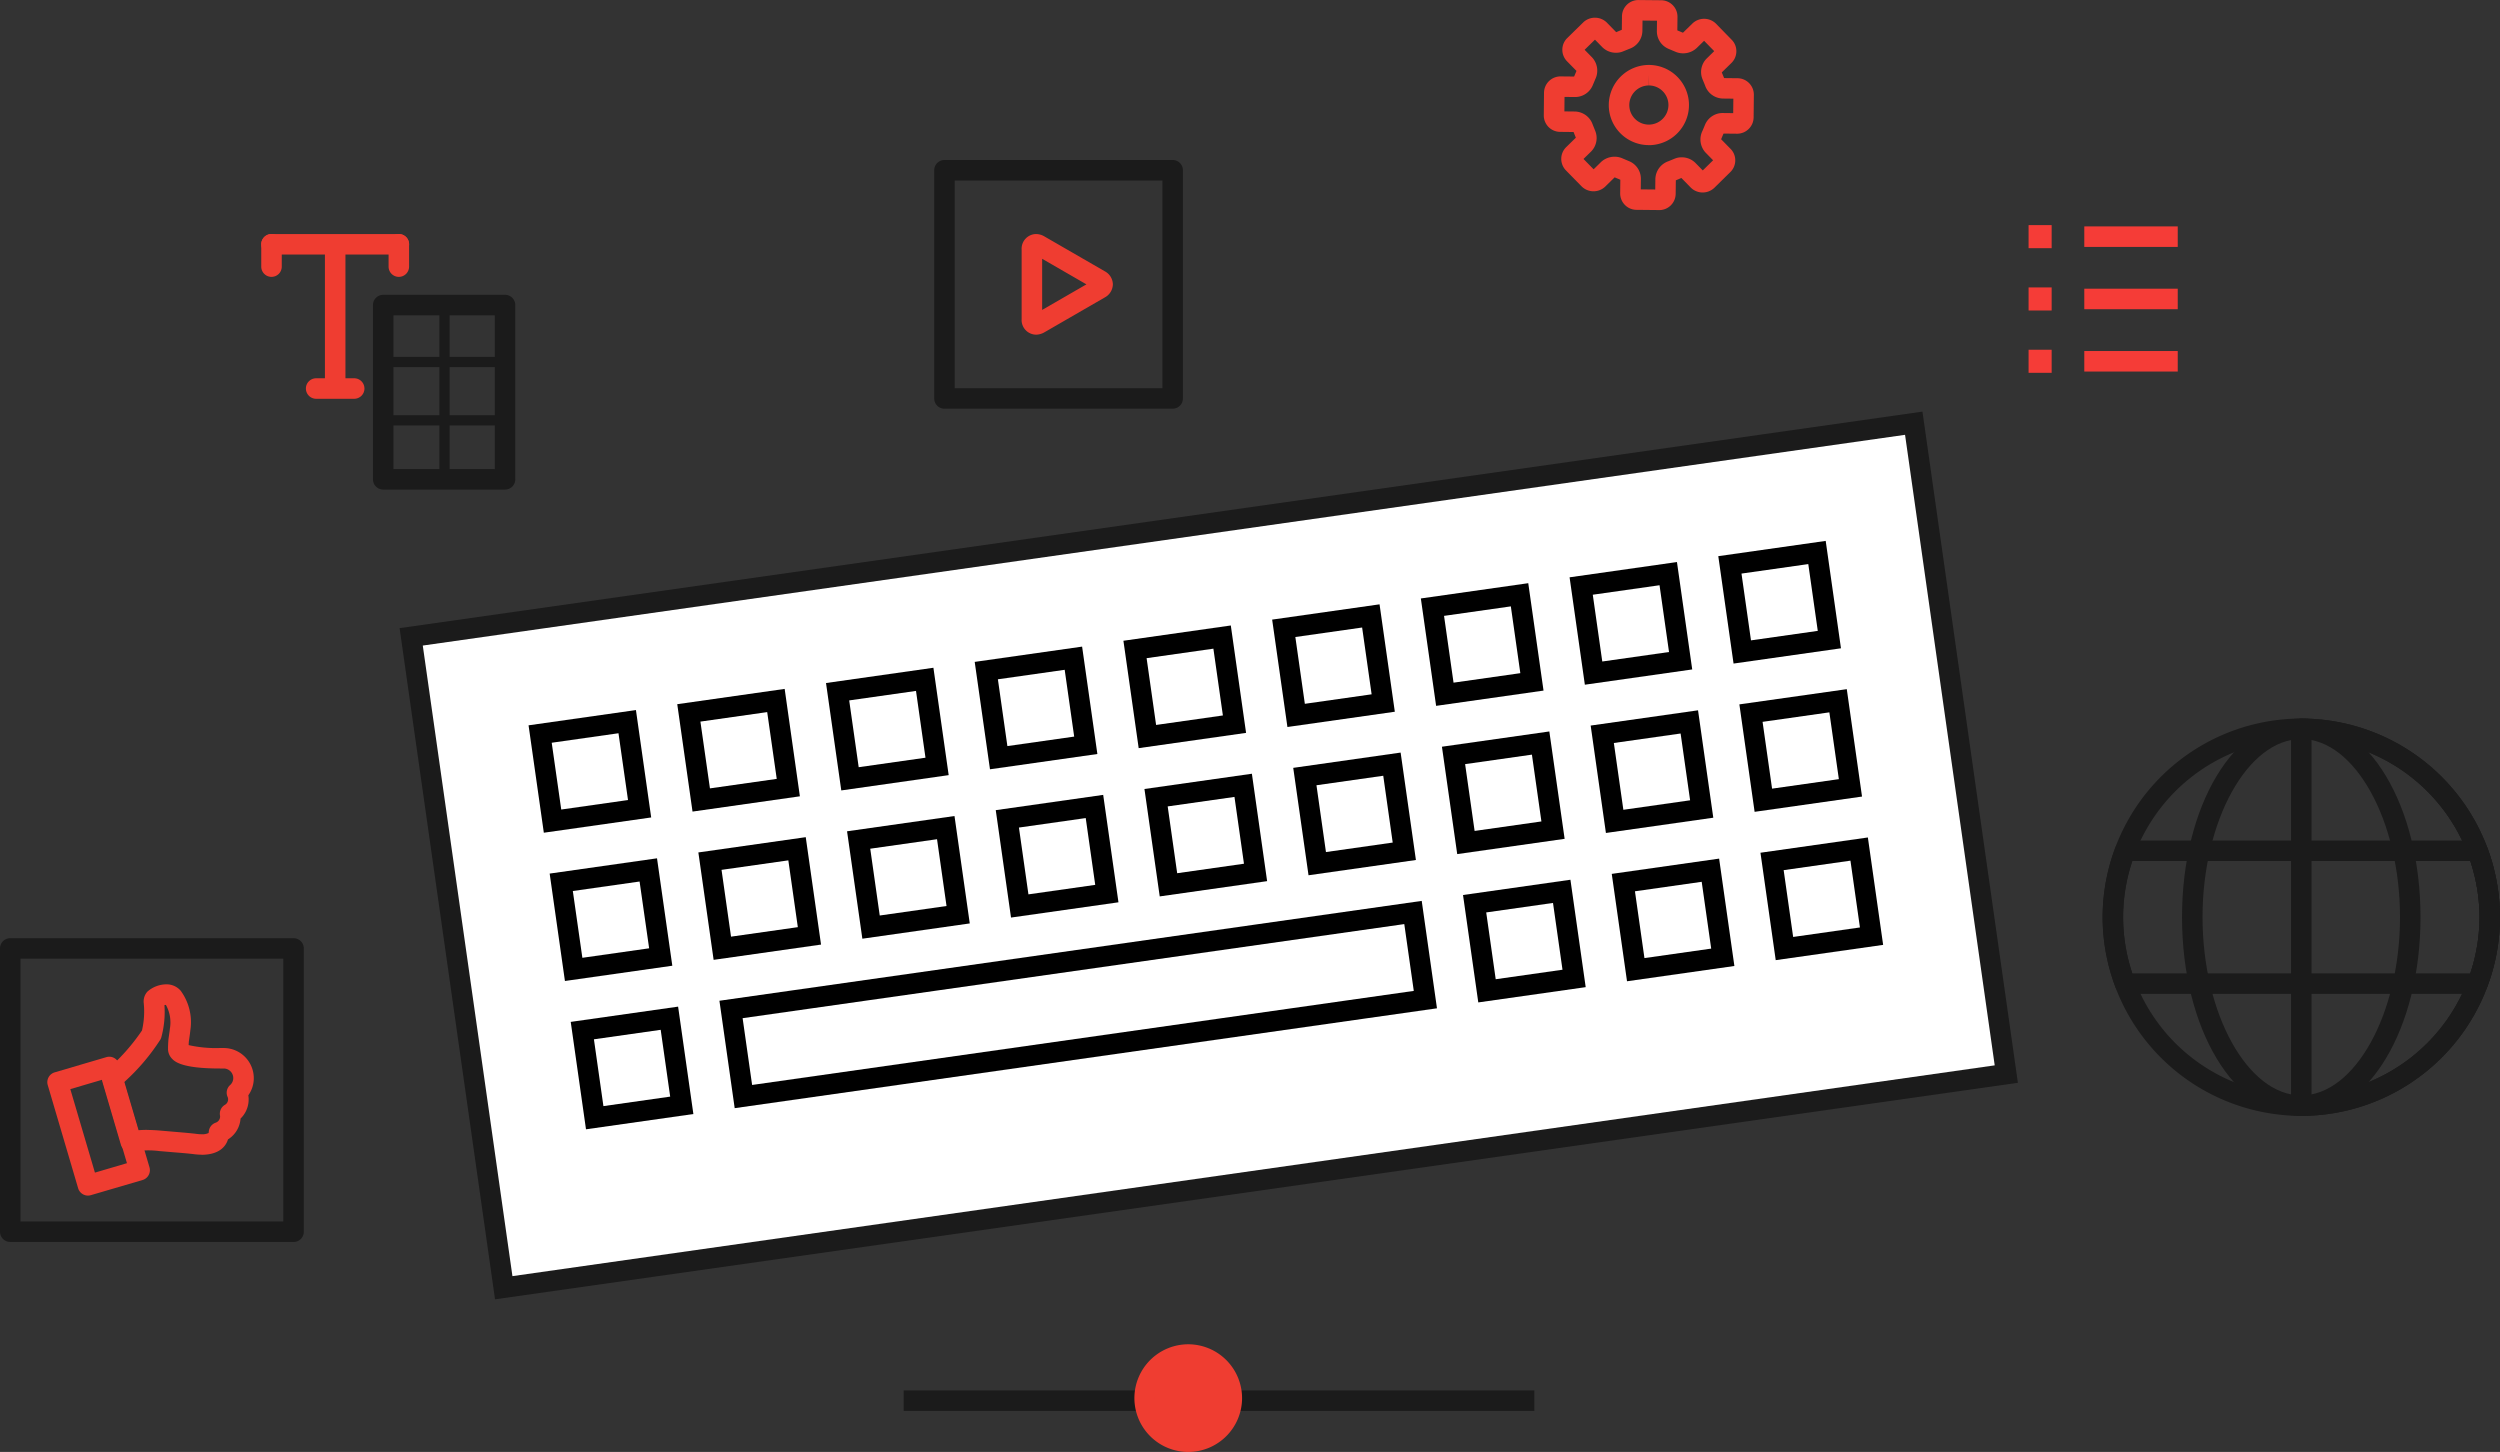 <svg xmlns="http://www.w3.org/2000/svg" width="243.786" height="141.587" viewBox="0 0 243.786 141.587">
  <rect x="0" y="0" width="243.786" height="141.587" fill="#333333" stroke="none"/>
  <g id="Group_290" data-name="Group 290" transform="translate(0 141.587)">
    <path id="Path_2139" data-name="Path 2139" d="M40.1-79.18l146.867-21.138,8.679,63.71L49.261-16.016Z" fill="#fff" fill-rule="evenodd"/>
    <path id="Path_2140" data-name="Path 2140" d="M38.369-95.846h9.879V-110.84H38.369Zm10.878,2H37.369a1,1,0,0,1-1-1V-111.84a1,1,0,0,1,1-1H49.247a1,1,0,0,1,1,1v16.994a1,1,0,0,1-1,1" fill="#1b1b1b"/>
    <path id="Path_2141" data-name="Path 2141" d="M43.345-94.623a.5.5,0,0,1-.5-.5v-16.439a.5.5,0,0,1,.5-.5.5.5,0,0,1,.5.5v16.439a.5.5,0,0,1-.5.5" fill="#1b1b1b"/>
    <path id="Path_2142" data-name="Path 2142" d="M49.324-105.788H37.367a.5.5,0,0,1-.5-.5.5.5,0,0,1,.5-.5H49.324a.5.5,0,0,1,.5.5.5.5,0,0,1-.5.5" fill="#1b1b1b"/>
    <path id="Path_2143" data-name="Path 2143" d="M49.324-100.1H37.367a.5.5,0,0,1-.5-.5.5.5,0,0,1,.5-.5H49.324a.5.5,0,0,1,.5.5.5.5,0,0,1-.5.5" fill="#1b1b1b"/>
    <path id="Path_2144" data-name="Path 2144" d="M34.539-102.7H30.83a1,1,0,0,1-1-1,1,1,0,0,1,1-1h3.709a1,1,0,0,1,1,1,1,1,0,0,1-1,1" fill="#ef3d31"/>
    <path id="Path_2145" data-name="Path 2145" d="M26.476-114.588a1,1,0,0,1-1-1v-2.177a1,1,0,0,1,1-1,1,1,0,0,1,1,1v2.177a1,1,0,0,1-1,1" fill="#ef3d31"/>
    <path id="Path_2146" data-name="Path 2146" d="M38.892-114.588a1,1,0,0,1-1-1v-2.177a1,1,0,0,1,1-1,1,1,0,0,1,1,1v2.177a1,1,0,0,1-1,1" fill="#ef3d31"/>
    <path id="Path_2147" data-name="Path 2147" d="M32.685-103.058a1,1,0,0,1-1-1V-117.12a1,1,0,0,1,1-1,1,1,0,0,1,1,1v13.062a1,1,0,0,1-1,1" fill="#ef3d31"/>
    <path id="Path_2148" data-name="Path 2148" d="M38.892-116.765H26.476a1,1,0,0,1-1-1,1,1,0,0,1,1-1H38.892a1,1,0,0,1,1,1,1,1,0,0,1-1,1" fill="#ef3d31"/>
    <path id="Path_2149" data-name="Path 2149" d="M186.619-100.318,40.1-79.486l9.024,63.47L195.643-36.848Z" fill="none" stroke="#000" stroke-linejoin="round" stroke-width="1"/>
    <path id="Path_2150" data-name="Path 2150" d="M187.468-101.449,38.966-80.335l9.306,65.45L196.774-36ZM194.513-37.7,49.97-17.146l-8.743-61.49L185.77-99.186Z" fill="#1b1b1b"/>
    <path id="Path_2151" data-name="Path 2151" d="M62.013-72.346,51.542-70.858l1.489,10.473L63.5-61.874Zm-.773,8.774-6.511.926L53.8-69.159l6.511-.926Z"/>
    <path id="Path_2152" data-name="Path 2152" d="M76.516-74.409,66.042-72.919l1.489,10.473L78-63.936Zm-.773,8.774-6.514.926L68.3-71.221l6.513-.926Z"/>
    <path id="Path_2153" data-name="Path 2153" d="M91.021-76.471,80.548-74.982l1.489,10.473L92.51-66ZM90.248-67.7l-6.513.926-.926-6.513,6.514-.926Z"/>
    <path id="Path_2154" data-name="Path 2154" d="M105.521-78.533,95.048-77.043l1.489,10.473L107.01-68.06Zm-.772,8.774-6.514.926-.926-6.513,6.514-.926Z"/>
    <path id="Path_2155" data-name="Path 2155" d="M120.021-80.594l-10.472,1.489,1.489,10.473,10.472-1.489Zm-.772,8.774-6.513.926-.926-6.513,6.513-.926Z"/>
    <path id="Path_2156" data-name="Path 2156" d="M134.526-82.656l-10.473,1.489,1.489,10.473,10.473-1.489Zm-.773,8.774-6.512.926-.926-6.513,6.512-.926Z"/>
    <path id="Path_2157" data-name="Path 2157" d="M149.027-84.718l-10.474,1.489,1.489,10.473,10.474-1.489Zm-.773,8.774-6.513.926-.926-6.513,6.513-.926Z"/>
    <path id="Path_2158" data-name="Path 2158" d="M163.527-86.78l-10.47,1.489,1.489,10.473,10.47-1.489Zm-.773,8.774-6.509.925-.926-6.512,6.509-.925Z"/>
    <path id="Path_2159" data-name="Path 2159" d="M178.032-88.842l-10.474,1.489,1.489,10.473,10.474-1.489Zm-.773,8.774-6.513.926-.926-6.513,6.514-.926Z"/>
    <path id="Path_2160" data-name="Path 2160" d="M64.068-57.889,53.6-56.4l1.489,10.474,10.471-1.489ZM63.3-49.114l-6.511.926L55.859-54.7l6.51-.926Z"/>
    <path id="Path_2161" data-name="Path 2161" d="M78.572-59.951,68.1-58.462l1.489,10.474,10.474-1.489ZM77.8-51.176l-6.514.926-.926-6.514,6.514-.926Z"/>
    <path id="Path_2162" data-name="Path 2162" d="M93.077-62.013,82.6-60.524,84.092-50.05,94.566-51.54ZM92.3-53.238l-6.513.926-.926-6.514,6.513-.926Z"/>
    <path id="Path_2163" data-name="Path 2163" d="M107.577-64.075,97.1-62.586l1.489,10.474L109.066-53.6ZM106.8-55.3l-6.513.926-.926-6.514,6.513-.926Z"/>
    <path id="Path_2164" data-name="Path 2164" d="M122.077-66.137,111.6-64.648l1.49,10.474,10.472-1.489Zm-.772,8.775-6.513.926-.926-6.514,6.513-.926Z"/>
    <path id="Path_2165" data-name="Path 2165" d="M136.581-68.2,126.109-66.71,127.6-56.236l10.472-1.489Zm-.772,8.775L129.3-58.5l-.926-6.514,6.513-.926Z"/>
    <path id="Path_2166" data-name="Path 2166" d="M151.082-70.26l-10.473,1.489L142.1-58.3l10.474-1.489Zm-.772,8.775-6.514.926-.926-6.514L149.384-68Z"/>
    <path id="Path_2167" data-name="Path 2167" d="M165.583-72.322l-10.47,1.488L156.6-60.36l10.47-1.489Zm-.773,8.775-6.509.926-.927-6.514,6.51-.925Z"/>
    <path id="Path_2168" data-name="Path 2168" d="M180.088-74.384,169.614-72.9,171.1-62.422l10.474-1.489Zm-.773,8.775-6.513.926-.926-6.514,6.513-.926Z"/>
    <path id="Path_2169" data-name="Path 2169" d="M66.125-43.426,55.654-41.938l1.489,10.474,10.471-1.489Zm-.772,8.775-6.511.926-.926-6.514,6.511-.926Z"/>
    <path id="Path_2170" data-name="Path 2170" d="M138.638-53.737,70.154-44l1.489,10.474,68.483-9.737Zm-1.7,2.262.926,6.514L73.342-35.788,72.416-42.3Z"/>
    <path id="Path_2171" data-name="Path 2171" d="M153.139-55.8l-10.474,1.489,1.489,10.474,10.474-1.489Zm-.773,8.775-6.513.926-.926-6.513,6.513-.926Z"/>
    <path id="Path_2172" data-name="Path 2172" d="M167.639-57.86l-10.47,1.489L158.658-45.9l10.47-1.489Zm-.773,8.775-6.509.925-.926-6.513,6.509-.926Z"/>
    <path id="Path_2173" data-name="Path 2173" d="M182.144-59.922,171.67-58.433l1.489,10.474,10.474-1.489Zm-.773,8.775-6.513.926-.926-6.514,6.513-.926Z"/>
    <path id="Path_2174" data-name="Path 2174" d="M2-22.479H27.626V-48.106H2Zm26.626,2H1a1,1,0,0,1-1-1V-49.1a1,1,0,0,1,1-1H28.626a1,1,0,0,1,1,1v27.626a1,1,0,0,1-1,1" fill="#1b1b1b"/>
    <path id="Path_2175" data-name="Path 2175" d="M93.1-103.733h20.251v-20.252H93.1Zm21.251,2H92.1a1,1,0,0,1-1-1v-22.252a1,1,0,0,1,1-1h22.251a1,1,0,0,1,1,1v22.252a1,1,0,0,1-1,1" fill="#1b1b1b"/>
    <path id="Path_2176" data-name="Path 2176" d="M88.12-4h61.5V-6H88.12Z" fill="#1b1b1b" fill-rule="evenodd"/>
    <path id="Path_2177" data-name="Path 2177" d="M120.12-5.25A4.25,4.25,0,0,1,115.87-1a4.25,4.25,0,0,1-4.25-4.25,4.25,4.25,0,0,1,4.25-4.25,4.25,4.25,0,0,1,4.25,4.25" fill="#ef3d31"/>
    <path id="Path_2178" data-name="Path 2178" d="M115.87-8.5a3.254,3.254,0,0,0-3.25,3.25A3.254,3.254,0,0,0,115.87-2a3.254,3.254,0,0,0,3.25-3.25,3.254,3.254,0,0,0-3.25-3.25m0,8.5a5.256,5.256,0,0,1-5.25-5.25,5.256,5.256,0,0,1,5.25-5.25,5.256,5.256,0,0,1,5.25,5.25A5.256,5.256,0,0,1,115.87,0" fill="#ef3d31"/>
    <path id="Path_2179" data-name="Path 2179" d="M6.857-35.381l2.4,8.14,3.122-.919L9.977-36.3ZM8.578-25a1,1,0,0,1-.959-.717L4.656-35.774a1,1,0,0,1,.676-1.242L10.371-38.5a1,1,0,0,1,.761.08,1,1,0,0,1,.481.6l2.963,10.061a1,1,0,0,1-.676,1.241L8.859-25.041A.985.985,0,0,1,8.578-25" fill="#ef3d31"/>
    <path id="Path_2180" data-name="Path 2180" d="M14.344-31.4c.384,0,.827.02,1.338.065l1.3.112c.911.077,1.709.145,2.227.212a3.6,3.6,0,0,0,.441.03,1.367,1.367,0,0,0,.7-.128.582.582,0,0,1,.015-.168,1,1,0,0,1,.659-.828.641.641,0,0,0,.437-.56.534.534,0,0,0-.009-.15,1,1,0,0,1,.48-1.034.612.612,0,0,0,.311-.494.583.583,0,0,0-.052-.287,1,1,0,0,1,.244-1.145.912.912,0,0,0,.312-.684.935.935,0,0,0-.933-.934l-.367,0c-3.743,0-4.41-.685-4.662-.943a1.378,1.378,0,0,1-.4-1c0-.259.015-.564.042-.905l.065-.477c.029-.192.057-.376.072-.546a3.534,3.534,0,0,0-.387-2.332c-.046.006-.095.014-.142.022a9.442,9.442,0,0,1-.309,3.159,1.066,1.066,0,0,1-.077.184,20.37,20.37,0,0,1-3.566,4.188l1.377,4.672q.412-.036.881-.036m5.306,2.419a5.9,5.9,0,0,1-.69-.045c-.506-.066-1.272-.13-2.146-.2l-1.31-.112a8.3,8.3,0,0,0-2.519.069,1,1,0,0,1-1.194-.69L9.985-36.1a1,1,0,0,1,.336-1.065A19.528,19.528,0,0,0,13.845-41.1a8.148,8.148,0,0,0,.172-2.667,1.431,1.431,0,0,1,.359-1.125A2.835,2.835,0,0,1,16.3-45.6a1.814,1.814,0,0,1,1.323.628,5.191,5.191,0,0,1,.934,3.88c-.019.212-.051.438-.086.673l-.055.391c-.009.115-.016.234-.021.353a12.046,12.046,0,0,0,3.054.285l.342,0h0a2.941,2.941,0,0,1,2.957,2.933,2.869,2.869,0,0,1-.532,1.675,2.49,2.49,0,0,1,.025.559,2.577,2.577,0,0,1-.785,1.713,2.6,2.6,0,0,1-1.224,2.031c-.014.043-.029.085-.044.126-.194.517-.778,1.374-2.542,1.374" fill="#ef3d31"/>
    <path id="Path_2181" data-name="Path 2181" d="M101.624-116.352v4.987l4.318-2.493Zm-.6,7.4a1.428,1.428,0,0,1-1.4-1.513v-6.785a1.43,1.43,0,0,1,1.4-1.515,1.635,1.635,0,0,1,.822.234l5.874,3.391a1.478,1.478,0,0,1,.8,1.28,1.484,1.484,0,0,1-.8,1.285l-5.875,3.392a1.638,1.638,0,0,1-.821.231" fill="#ef3d31"/>
    <path id="Path_2182" data-name="Path 2182" d="M203.248-117.509h9.113v-2h-9.113Z" fill="#f53c37" fill-rule="evenodd"/>
    <path id="Path_2183" data-name="Path 2183" d="M197.816-117.385h2.25v-2.25h-2.25Z" fill="#f53c37" fill-rule="evenodd"/>
    <path id="Path_2184" data-name="Path 2184" d="M203.248-111.434h9.113v-2h-9.113Z" fill="#f53c37" fill-rule="evenodd"/>
    <path id="Path_2185" data-name="Path 2185" d="M197.816-111.309h2.25v-2.25h-2.25Z" fill="#f53c37" fill-rule="evenodd"/>
    <path id="Path_2186" data-name="Path 2186" d="M203.248-105.357h9.113v-2h-9.113Z" fill="#f53c37" fill-rule="evenodd"/>
    <path id="Path_2187" data-name="Path 2187" d="M197.816-105.232h2.25v-2.25h-2.25Z" fill="#f53c37" fill-rule="evenodd"/>
    <path id="Path_2188" data-name="Path 2188" d="M224.409-69.52a17.394,17.394,0,0,0-17.375,17.374,17.394,17.394,0,0,0,17.375,17.375,17.4,17.4,0,0,0,17.376-17.375A17.4,17.4,0,0,0,224.409-69.52m0,36.749a19.4,19.4,0,0,1-19.375-19.375A19.4,19.4,0,0,1,224.409-71.52a19.4,19.4,0,0,1,19.376,19.374,19.4,19.4,0,0,1-19.376,19.375" fill="#1b1b1b"/>
    <path id="Path_2189" data-name="Path 2189" d="M224.409-69.52c-5.22,0-9.63,7.956-9.63,17.374s4.41,17.375,9.63,17.375,9.626-7.957,9.626-17.375-4.408-17.374-9.626-17.374m0,36.749c-6.521,0-11.63-8.511-11.63-19.375s5.109-19.374,11.63-19.374,11.626,8.51,11.626,19.374-5.106,19.375-11.626,19.375" fill="#1b1b1b"/>
    <path id="Path_2190" data-name="Path 2190" d="M225.409-69.492V-34.8a17.4,17.4,0,0,0,16.376-17.346,17.4,17.4,0,0,0-16.376-17.346m-1,36.721a1,1,0,0,1-1-1V-70.52a1,1,0,0,1,1-1,19.4,19.4,0,0,1,19.376,19.374,19.4,19.4,0,0,1-19.376,19.375" fill="#1b1b1b"/>
    <path id="Path_2191" data-name="Path 2191" d="M207.935-46.668h32.948a17.207,17.207,0,0,0,.9-5.479,17.227,17.227,0,0,0-.9-5.477H207.938a17.189,17.189,0,0,0-.9,5.477,17.25,17.25,0,0,0,.9,5.479m33.653,2H207.229a1,1,0,0,1-.936-.647,19.347,19.347,0,0,1-1.258-6.832,19.276,19.276,0,0,1,1.262-6.831,1,1,0,0,1,.936-.646h34.355a1,1,0,0,1,.936.647,19.3,19.3,0,0,1,1.262,6.83,19.289,19.289,0,0,1-1.262,6.833,1,1,0,0,1-.936.646" fill="#1b1b1b"/>
    <path id="Path_2192" data-name="Path 2192" d="M160.788-134.254v1a1.916,1.916,0,0,0-1.908,1.892,1.894,1.894,0,0,0,.545,1.354,1.893,1.893,0,0,0,1.343.572,1.918,1.918,0,0,0,1.929-1.888,1.912,1.912,0,0,0-1.889-1.93Zm0,6.818a3.9,3.9,0,0,1-2.794-1.172,3.891,3.891,0,0,1-1.115-2.776,3.922,3.922,0,0,1,3.908-3.87h.041A3.915,3.915,0,0,1,164.7-131.3a3.918,3.918,0,0,1-3.908,3.869M160-123.121l1.411.014.011-1.031a1.885,1.885,0,0,1,1.268-1.725l.581-.238a1.731,1.731,0,0,1,.718-.145,1.872,1.872,0,0,1,1.331.538l.725.74,1.007-.99-.721-.735a1.885,1.885,0,0,1-.321-2.122l.245-.581a1.857,1.857,0,0,1,1.712-1.17l1.045.011.015-1.411-1.03-.011a1.874,1.874,0,0,1-1.731-1.282l-.233-.57a1.858,1.858,0,0,1,.389-2.049l.738-.722-.986-1.01-.739.722a1.935,1.935,0,0,1-2.118.321l-.576-.242a1.859,1.859,0,0,1-1.172-1.729l.011-1.03-1.411-.015-.012,1.03a1.882,1.882,0,0,1-1.272,1.729l-.583.236a1.737,1.737,0,0,1-.717.145,1.873,1.873,0,0,1-1.332-.539l-.721-.737-1.009.988.721.735a1.9,1.9,0,0,1,.327,2.116l-.245.583a1.868,1.868,0,0,1-1.713,1.172l-1.049-.011-.013,1.412,1.029.011a1.884,1.884,0,0,1,1.729,1.268l.237.589a1.87,1.87,0,0,1-.392,2.045l-.741.724.988,1.009.734-.721a1.937,1.937,0,0,1,2.118-.328l.586.248a1.862,1.862,0,0,1,1.172,1.726Zm1.8,2.018-2.226-.022a1.584,1.584,0,0,1-1.125-.48,1.587,1.587,0,0,1-.458-1.14l.014-1.316-.553-.233-.939.922a1.651,1.651,0,0,1-2.266-.023l-1.546-1.577a1.607,1.607,0,0,1,.023-2.266l.944-.922-.223-.554-1.318-.014a1.6,1.6,0,0,1-1.585-1.621l.021-2.2a1.611,1.611,0,0,1,1.6-1.588l1.336.014.231-.549-.923-.94a1.593,1.593,0,0,1-.456-1.142,1.584,1.584,0,0,1,.483-1.126l1.575-1.544a1.654,1.654,0,0,1,2.264.023l.929.95.548-.231.016-1.317a1.6,1.6,0,0,1,1.6-1.585l2.225.022a1.589,1.589,0,0,1,1.129.483,1.591,1.591,0,0,1,.459,1.139l-.014,1.316.548.229.941-.919a1.649,1.649,0,0,1,2.264.02l1.545,1.584a1.578,1.578,0,0,1,.457,1.128,1.591,1.591,0,0,1-.482,1.136l-.939.919.226.554,1.314.014a1.607,1.607,0,0,1,1.587,1.614l-.023,2.211a1.609,1.609,0,0,1-1.6,1.586l-1.335-.014-.233.553.92.939a1.578,1.578,0,0,1,.458,1.134,1.589,1.589,0,0,1-.486,1.134l-1.568,1.542a1.648,1.648,0,0,1-2.268-.018l-.932-.954-.542.23-.015,1.316a1.6,1.6,0,0,1-1.6,1.586" fill="#ef3d31"/>
  </g>
</svg>
